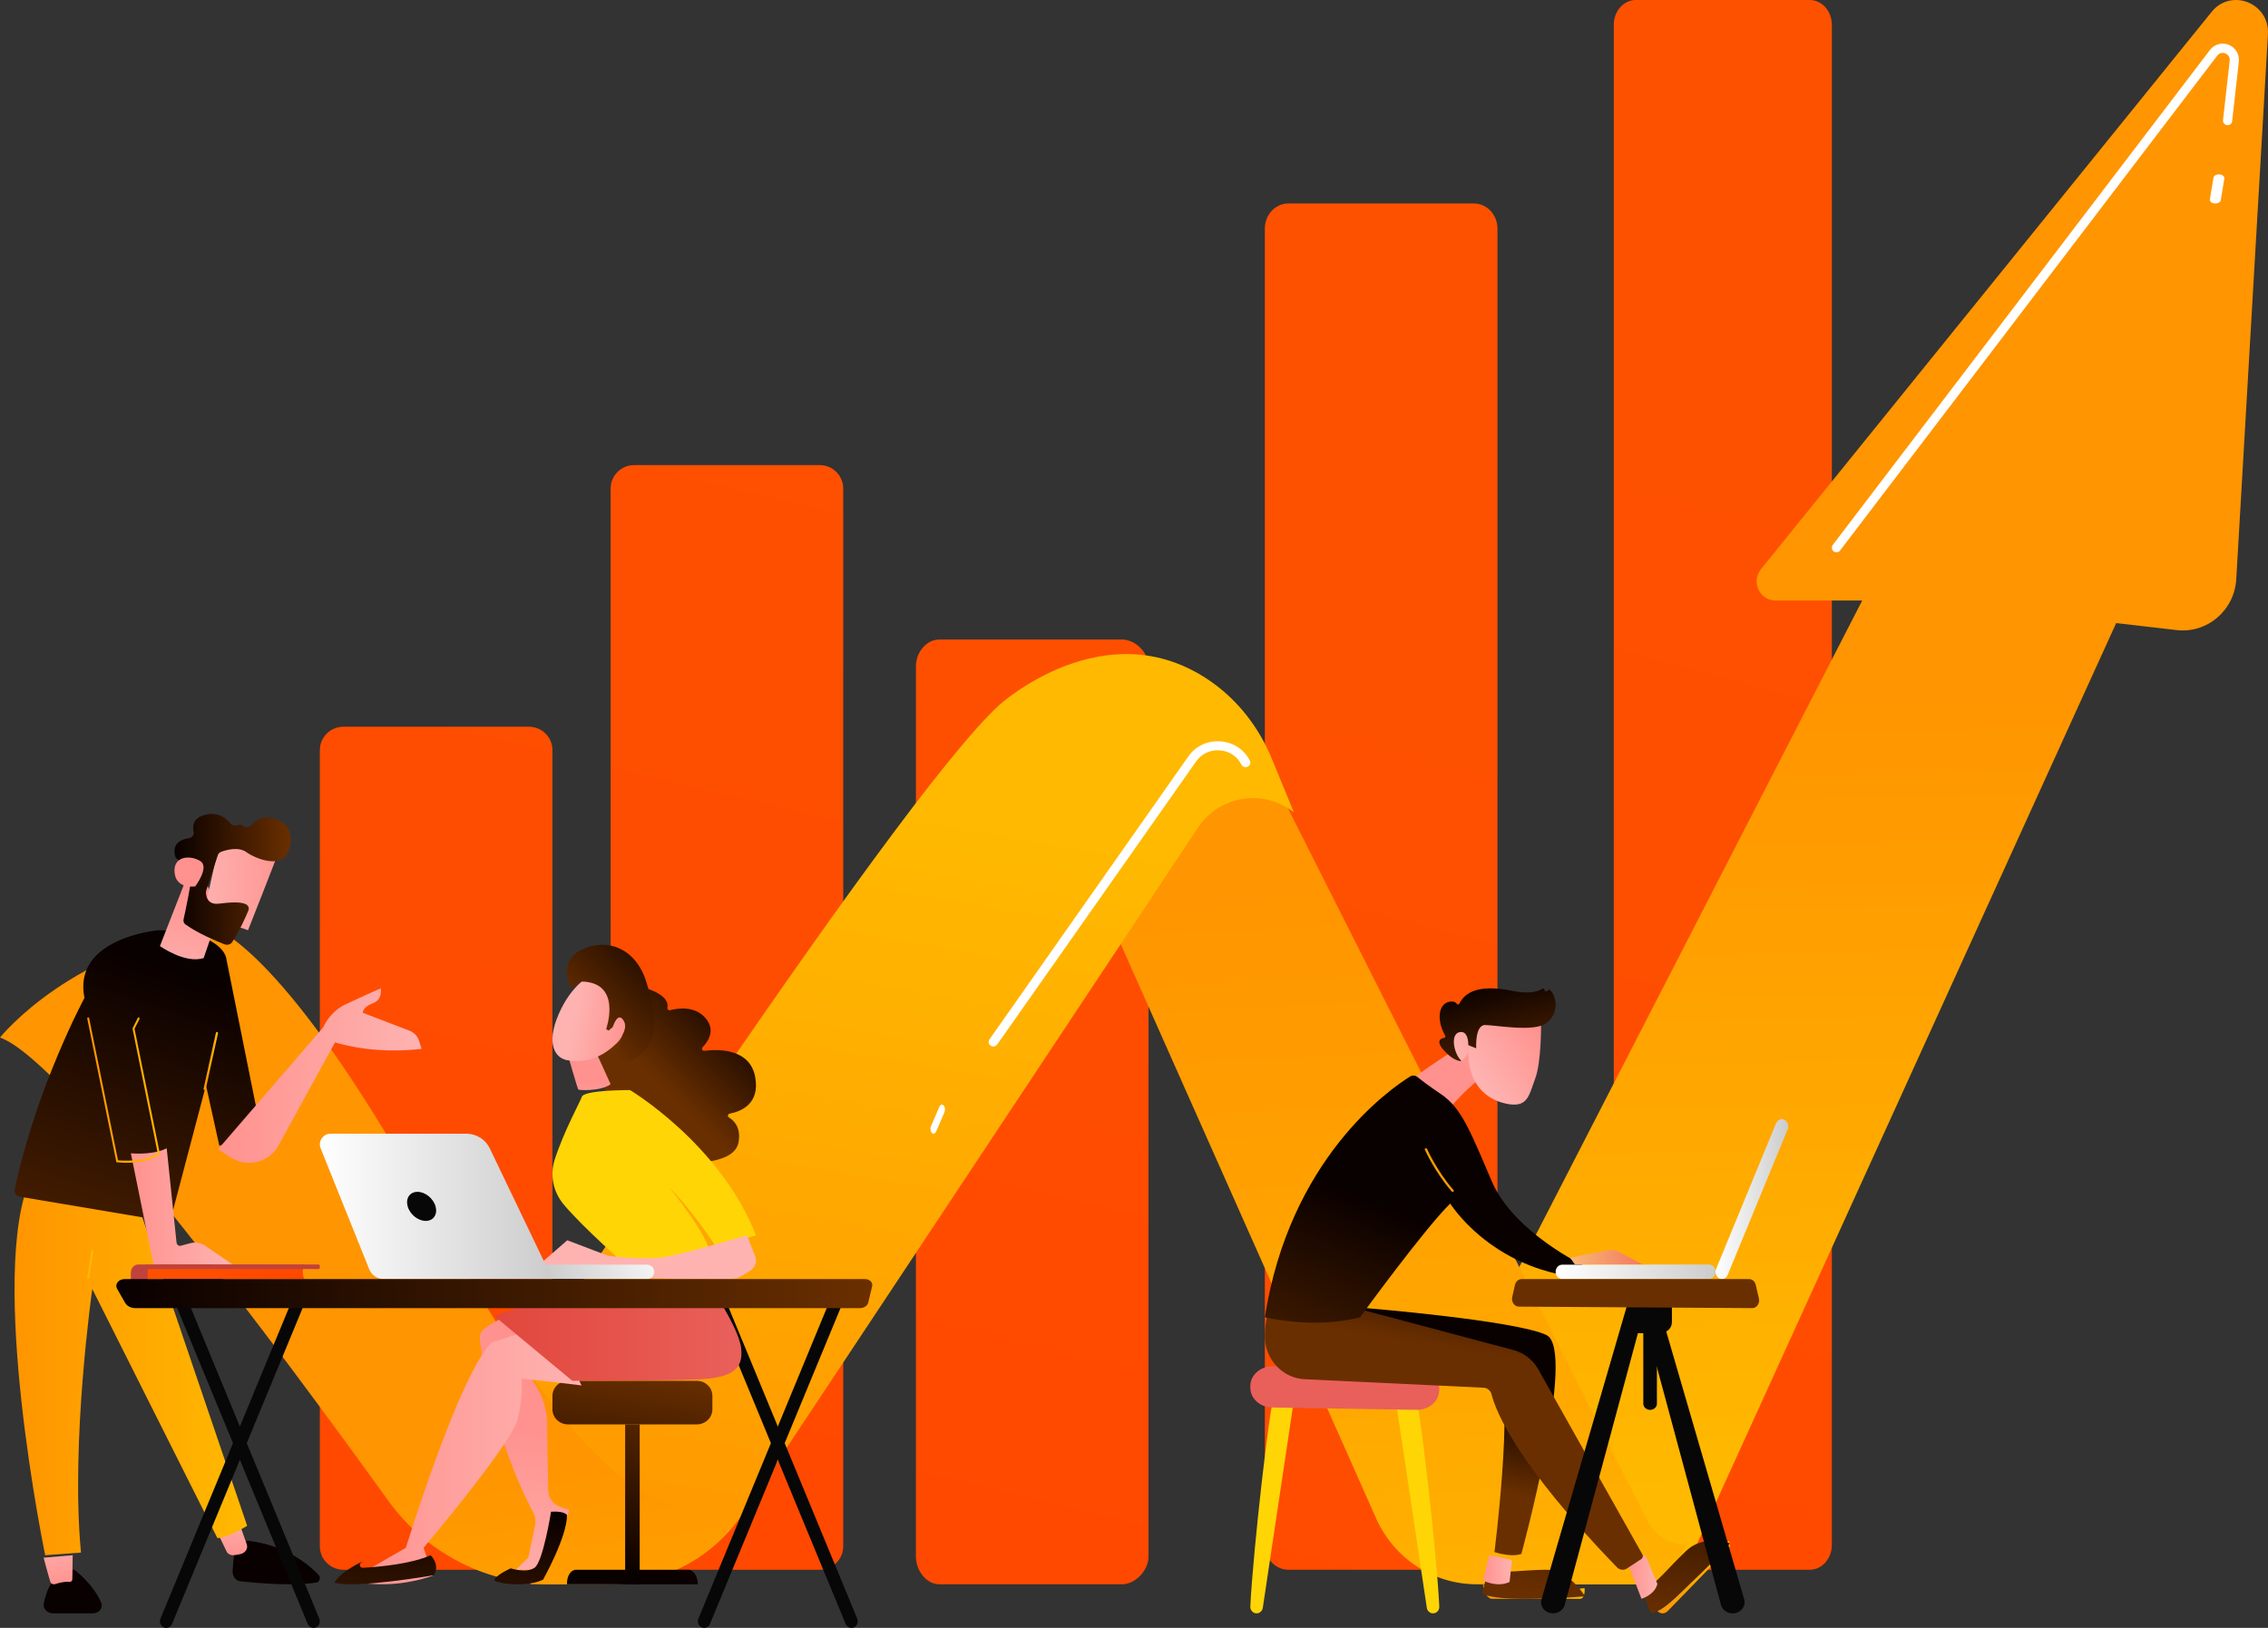 <svg width="156" height="112" viewBox="0 0 156 112" fill="none" xmlns="http://www.w3.org/2000/svg">
<rect x="0" y="0" width="156" height="112" fill="#333333" stroke="none"/>
<path d="M36.384 50H23.616C22.724 50 22 50.722 22 51.613V106.387C22 107.278 22.724 108 23.616 108H36.384C37.276 108 38 107.278 38 106.387V51.613C38 50.722 37.276 50 36.384 50Z" fill="url(#paint0_linear_71_244)"/>
<path d="M77.182 44H64.611C63.729 44 63 44.858 63 45.857V107.08C63 108.079 63.729 109 64.611 109H77.182C78.063 109 79 108.079 79 107.08V45.857C79 44.858 78.062 44 77.182 44Z" fill="url(#paint1_linear_71_244)"/>
<path d="M56.384 32H43.616C42.724 32 42 32.722 42 33.612V106.388C42 107.278 42.724 108 43.616 108H56.384C57.276 108 58 107.278 58 106.388V33.612C58 32.722 57.276 32 56.384 32Z" fill="url(#paint2_linear_71_244)"/>
<path d="M124.485 0H112.515C111.678 0 111 0.765 111 1.71V106.29C111 107.235 111.678 108 112.515 108H124.485C125.322 108 126 107.235 126 106.29V1.71C126 0.765 125.322 0 124.485 0Z" fill="url(#paint3_linear_71_244)"/>
<path d="M101.384 14H88.616C87.724 14 87 14.773 87 15.727V106.273C87 107.227 87.724 108 88.616 108H101.384C102.276 108 103 107.227 103 106.273V15.727C103 14.773 102.276 14 101.384 14Z" fill="url(#paint4_linear_71_244)"/>
<path d="M99 97.866L128.088 41.318H122.128C121.029 41.318 120.425 40.022 121.122 39.16L152.123 0.817C153.467 -0.845 156.121 0.209 155.996 2.355L153.817 39.849C153.692 41.995 151.816 43.595 149.712 43.35L145.557 42.868L116.697 106.292C115.945 107.943 114.316 109 112.525 109H102.522L99.001 97.865L99 97.866Z" fill="url(#paint5_linear_71_244)"/>
<path d="M74 58.017L94.66 104.478C95.884 107.23 98.588 109 101.569 109H112.22C113.633 109 114.935 108.224 115.621 106.973L116 106.282C114.856 106.282 113.808 105.633 113.288 104.601L85.761 50L74.001 58.019L74 58.017Z" fill="url(#paint6_linear_71_244)"/>
<path d="M89 55.896C86.914 54.243 83.866 54.729 82.393 56.95L51.806 103.085C49.356 106.78 45.228 109 40.807 109H36.503L33 98.87C33 98.87 61.435 55.099 68.764 48.478C68.764 48.478 76.063 41.874 83.259 46.867C85.161 48.185 86.604 50.069 87.486 52.213L89 55.896Z" fill="url(#paint7_linear_71_244)"/>
<path d="M0 71.383C0 71.383 5.113 64.993 15.02 64C15.02 64 19.726 65.603 29.101 82.397C38.475 99.192 44.698 106.85 52 102.667L51.395 103.671C49.403 106.978 45.824 109 41.962 109H37.924C33.478 109 29.304 106.863 26.707 103.254C19.411 93.114 4.483 72.958 0.001 71.384L0 71.383Z" fill="url(#paint8_linear_71_244)"/>
<path d="M152.377 14C152.363 14 152.348 14 152.334 13.998C152.127 13.983 151.979 13.855 152.002 13.714L152.249 12.228C152.272 12.087 152.459 11.984 152.666 12.002C152.873 12.018 153.021 12.145 152.998 12.287L152.751 13.772C152.729 13.904 152.566 14 152.378 14H152.377Z" fill="white"/>
<path d="M126.317 38C126.249 38 126.181 37.979 126.124 37.934C125.985 37.826 125.959 37.626 126.066 37.487L152.006 3.44C152.314 3.036 152.836 2.893 153.304 3.084C153.773 3.275 154.05 3.745 153.993 4.251L153.535 8.333C153.516 8.508 153.359 8.634 153.185 8.614C153.011 8.594 152.887 8.436 152.907 8.26L153.364 4.179C153.394 3.909 153.231 3.742 153.067 3.675C152.904 3.608 152.671 3.614 152.507 3.829L126.566 37.876C126.504 37.957 126.41 38 126.316 38H126.317Z" fill="white"/>
<path d="M68.322 72C68.26 72 68.198 71.983 68.142 71.947C67.994 71.851 67.956 71.659 68.055 71.516L81.745 52.032C82.241 51.326 83.064 50.941 83.95 51.007C84.835 51.071 85.59 51.57 85.969 52.34C86.045 52.495 85.977 52.679 85.815 52.752C85.654 52.826 85.462 52.759 85.386 52.604C85.106 52.038 84.551 51.672 83.901 51.625C83.25 51.577 82.645 51.859 82.28 52.378L68.591 71.863C68.528 71.952 68.427 72 68.322 72Z" fill="white"/>
<path d="M64.212 78C64.171 78 64.13 77.982 64.093 77.943C63.996 77.841 63.971 77.635 64.036 77.483L64.612 76.146C64.678 75.994 64.809 75.955 64.907 76.057C65.004 76.159 65.029 76.365 64.964 76.517L64.388 77.854C64.346 77.949 64.28 78 64.212 78Z" fill="white"/>
<path d="M16.159 106.529C16.159 106.529 16.046 107.241 16.001 108.087C15.982 108.447 16.218 108.759 16.536 108.795C17.641 108.916 20.159 109.14 21.766 108.878C21.991 108.841 22.08 108.528 21.914 108.353C21.251 107.655 19.651 106.297 17.017 106L16.16 106.53L16.159 106.529Z" fill="url(#paint9_linear_71_244)"/>
<path d="M15 105.526L15.586 106.745C15.666 106.912 15.866 107.016 16.077 106.998C16.221 106.985 16.39 106.962 16.555 106.919C16.886 106.834 17.072 106.536 16.974 106.256L16.532 105L15 105.527V105.526Z" fill="url(#paint10_linear_71_244)"/>
<path d="M5.115 108.001C5.115 108.001 6.446 108.998 6.964 110.277C7.107 110.629 6.805 111 6.387 111H3.648C3.248 111 2.94 110.677 3.01 110.323C3.184 109.44 3.688 108.004 5.114 108L5.115 108.001Z" fill="url(#paint11_linear_71_244)"/>
<path d="M3 107.171C3 107.171 3.263 108.178 3.466 108.842C3.503 108.963 3.652 109.029 3.788 108.987C4.194 108.862 4.525 108.806 4.765 108.835C4.876 108.848 4.973 108.768 4.975 108.671L5 107L3.001 107.171H3Z" fill="url(#paint12_linear_71_244)"/>
<path d="M9.758 83.657L17 104.975C17 104.975 15.611 105.852 14.949 105.816L6.347 88.684C6.347 88.684 4.842 99.24 5.572 106.819L3.107 107C3.107 107 -0.899 87.634 2.136 81L9.758 83.657Z" fill="url(#paint13_linear_71_244)"/>
<path d="M6.07 87.999C6.07 87.999 6.064 87.999 6.061 87.999C6.023 87.995 5.995 87.966 6.001 87.933L6.284 86.051C6.289 86.019 6.324 85.996 6.363 86C6.401 86.004 6.429 86.034 6.423 86.066L6.14 87.948C6.135 87.978 6.105 88 6.07 88V87.999Z" fill="url(#paint14_linear_71_244)"/>
<path d="M10.89 64C10.89 64 4.972 64.516 5.809 68.66C5.809 68.66 2.538 74.71 1.009 81.836C0.959 82.068 1.118 82.295 1.355 82.334L11.21 83.992C11.482 84.038 11.744 83.872 11.813 83.609L14.168 74.666L15.085 78.824L18 78.077L15.546 65.86C15.546 65.86 15.204 64.077 10.89 64Z" fill="url(#paint15_linear_71_244)"/>
<path d="M14.076 75C14.07 75 14.066 75 14.06 74.998C14.019 74.99 13.993 74.949 14.002 74.909L14.85 71.059C14.859 71.019 14.899 70.993 14.94 71.002C14.981 71.01 15.007 71.05 14.998 71.091L14.15 74.941C14.142 74.976 14.111 75 14.075 75H14.076Z" fill="url(#paint16_linear_71_244)"/>
<path d="M14.058 85.669C13.762 85.494 13.416 85.445 13.089 85.533L12.435 85.708C12.296 85.746 12.159 85.643 12.143 85.489L11.467 79C10.622 79.433 9.403 79.381 9 79.349L10.556 87H16L14.058 85.67V85.669Z" fill="url(#paint17_linear_71_244)"/>
<path d="M29 72.165L28.824 71.608C28.723 71.287 28.473 71.028 28.147 70.904L24.96 69.685C24.96 69.685 24.912 69.296 25.634 69.032C26.355 68.768 26.186 68 26.186 68C26.186 68 25.201 68.427 23.757 69.106C22.931 69.494 22.469 70.179 22.223 70.694L15 79.067L15.848 79.621C16.963 80.35 18.496 79.992 19.13 78.855L23.043 71.72C25.008 72.281 26.996 72.388 29 72.166V72.165Z" fill="url(#paint18_linear_71_244)"/>
<path d="M12.965 60.059L11 65.09C11 65.09 12.74 66.334 14.01 65.913L15 63.03C15 63.03 14.243 59.505 12.965 60.059Z" fill="url(#paint19_linear_71_244)"/>
<path d="M19 59.018C19 59.097 17.061 64 17.061 64L14 62.935L15.077 58.04C15.077 58.04 18.999 57.698 18.999 59.017L19 59.018Z" fill="url(#paint20_linear_71_244)"/>
<path d="M14.985 58.831L14.182 61.284C14.171 61.315 14.166 61.346 14.166 61.379C14.166 61.579 14.223 62.268 15.035 62.174C15.773 62.089 16.447 62.021 16.876 62.195C17.069 62.273 17.161 62.464 17.089 62.637C16.91 63.068 16.485 64.032 15.968 64.821C15.862 64.981 15.633 65.044 15.439 64.968C14.854 64.738 13.637 64.224 12.77 63.613C12.652 63.53 12.596 63.4 12.623 63.271C12.759 62.643 13.166 60.734 13.184 60.188C13.201 59.674 12.533 59.283 12.24 59.136C12.144 59.087 12.075 59.007 12.049 58.914C11.956 58.584 11.878 57.836 12.984 57.671C13.215 57.637 13.366 57.446 13.319 57.248C13.225 56.852 13.255 56.271 14.125 56.056C15.009 55.839 15.565 56.297 15.848 56.65C15.963 56.793 16.176 56.838 16.36 56.768C16.464 56.728 16.591 56.727 16.725 56.825C16.908 56.958 17.186 56.917 17.32 56.746C17.578 56.419 18.046 56.093 18.838 56.314C20.245 56.706 20.178 58.106 19.662 58.867C19.147 59.628 17.65 59.127 16.942 58.623C16.403 58.24 15.582 58.47 15.22 58.602C15.105 58.644 15.019 58.728 14.986 58.832L14.985 58.831Z" fill="url(#paint21_linear_71_244)"/>
<path d="M13.429 60.983C13.429 60.983 14.44 59.656 13.772 59.239C13.104 58.822 11.971 58.89 12.001 59.928C12.039 61.219 13.429 60.983 13.429 60.983Z" fill="url(#paint22_linear_71_244)"/>
<path d="M8.726 80C8.351 80 8.083 79.97 8.054 79.967L8.005 79.961L6.002 70.087C5.994 70.049 6.017 70.01 6.054 70.002C6.091 69.993 6.127 70.018 6.135 70.057L8.117 79.829C8.415 79.856 10.008 79.968 10.848 79.339L9.112 70.76L9.475 70.039C9.492 70.004 9.534 69.99 9.567 70.008C9.6 70.027 9.613 70.071 9.595 70.106L9.256 70.781L11 79.399L10.965 79.426C10.358 79.909 9.38 80 8.726 80H8.726Z" fill="url(#paint23_linear_71_244)"/>
<path d="M11.435 112C11.378 112 11.32 111.988 11.263 111.963C11.042 111.864 10.941 111.598 11.036 111.368L20.165 89.274C20.26 89.044 20.516 88.938 20.737 89.037C20.958 89.136 21.059 89.403 20.964 89.633L11.835 111.726C11.764 111.897 11.604 112 11.435 112Z" fill="#070707"/>
<path d="M21.565 112C21.395 112 21.235 111.897 21.165 111.726L12.036 89.633C11.941 89.403 12.042 89.136 12.263 89.037C12.484 88.938 12.74 89.044 12.835 89.274L21.964 111.368C22.059 111.598 21.958 111.864 21.737 111.963C21.681 111.988 21.622 112 21.565 112Z" fill="#070707"/>
<path d="M48.435 112C48.378 112 48.32 111.988 48.263 111.963C48.042 111.864 47.941 111.598 48.036 111.368L57.165 89.274C57.26 89.044 57.516 88.938 57.737 89.037C57.958 89.136 58.059 89.403 57.964 89.633L48.835 111.726C48.764 111.897 48.604 112 48.435 112Z" fill="#070707"/>
<path d="M58.565 112C58.395 112 58.235 111.897 58.165 111.726L49.036 89.633C48.941 89.403 49.042 89.136 49.263 89.037C49.484 88.938 49.74 89.044 49.835 89.274L58.964 111.368C59.059 111.598 58.958 111.864 58.737 111.963C58.681 111.988 58.622 112 58.565 112Z" fill="#070707"/>
<path d="M44 98H43V109H44V98Z" fill="url(#paint24_linear_71_244)"/>
<path d="M48 109H39V108.927C39 108.414 39.278 108 39.62 108H47.33C47.7 108 47.999 108.447 47.999 109H48Z" fill="url(#paint25_linear_71_244)"/>
<path d="M47.926 95H39.074C38.481 95 38 95.463 38 96.033V96.967C38 97.537 38.481 98 39.074 98H47.926C48.519 98 49 97.537 49 96.967V96.033C49 95.463 48.519 95 47.926 95Z" fill="url(#paint26_linear_71_244)"/>
<path d="M36.476 90.001C36.476 90.001 35.014 90.235 33.368 91.367C33.11 91.545 32.968 91.857 33.006 92.175C33.203 93.782 34.013 98.985 36.683 104.067C36.824 104.335 36.865 104.647 36.803 104.945L36.339 107.169L35.478 108H37.694L39.169 103.885L38.538 103.679C38.049 103.521 37.713 103.056 37.704 102.528L37.631 98.115C37.694 96.148 36.461 94.792 36.461 94.792L40 94.615L36.475 90L36.476 90.001Z" fill="url(#paint27_linear_71_244)"/>
<path d="M34.012 108.648C33.812 108.915 36.164 109.268 37.353 108.683C37.353 108.683 39 105.755 39 104.248C39 104.248 38.869 103.941 37.902 104.01C37.902 104.01 37.349 107.477 36.766 107.865C36.181 108.254 35.131 107.904 35.131 107.904C35.131 107.904 34.308 108.253 34.013 108.648H34.012Z" fill="url(#paint28_linear_71_244)"/>
<path d="M40 95.325C39.98 95.292 35.873 94.852 35.873 94.852C35.873 94.852 36.008 96.049 35.587 97.698C35.168 99.348 29.137 106.49 29.137 106.49L29.769 108.413C27.815 109.066 25.892 109.17 24 108.746L27.918 106.49C27.918 106.49 31.585 94.504 33.831 92.366L37.947 91L40 95.325Z" fill="url(#paint29_linear_71_244)"/>
<path d="M48.546 88.001C48.546 88.001 50.79 91.244 50.974 92.724C51.159 94.203 50.359 94.804 48.005 94.903C45.65 95.002 39.365 95 39.365 95L34 90.545C34 90.545 37.91 89.19 38.926 88.806C39.943 88.423 48.546 88 48.546 88V88.001Z" fill="url(#paint30_linear_71_244)"/>
<path d="M29.62 107.001C29.62 107.001 30.299 107.65 29.841 108.374C29.841 108.374 24.461 109.316 23 108.889C23 108.889 23.303 108.205 24.948 107.426L24.827 107.518C24.674 107.634 24.764 107.877 24.957 107.866C26.041 107.805 28.284 107.608 29.62 107V107.001Z" fill="url(#paint31_linear_71_244)"/>
<path d="M44.469 68.006C44.816 68.111 46.067 68.551 45.906 69.337C45.885 69.442 45.985 69.53 46.09 69.502C46.63 69.361 47.821 69.182 48.559 70.086C49.211 70.884 48.724 71.637 48.327 72.051C48.231 72.151 48.311 72.313 48.45 72.296C49.441 72.173 51.596 72.144 51.948 74.116C52.276 75.955 50.967 76.474 50.19 76.619C50.058 76.644 50.028 76.813 50.141 76.883C50.529 77.124 50.977 77.62 50.797 78.599C50.513 80.135 47.432 80.009 47.071 79.989C47.048 79.988 47.027 79.981 47.007 79.97L42.072 77.22C42.033 77.199 42.006 77.162 41.999 77.119L41.002 71.498C40.994 71.453 41.009 71.406 41.042 71.372L44.318 68.045C44.357 68.005 44.415 67.99 44.469 68.007V68.006Z" fill="url(#paint32_linear_71_244)"/>
<path d="M43.002 86.999C43.002 86.999 40.184 84.531 38.796 82.897C38.046 82.014 37.81 80.85 38.157 79.776C38.79 77.814 39.916 75.781 40.019 75.465C40.176 74.98 43.336 75 43.336 75C43.336 75 49.556 78.711 52 84.998L49.255 85.784C49.255 85.784 47.631 83.279 46.027 81.687C46.027 81.687 48.804 85.059 48.901 86.439L43.001 87L43.002 86.999Z" fill="#FFD506"/>
<path d="M39 72.379C39.028 72.477 39.724 74.911 39.779 74.961C39.833 75.012 41.307 75.095 42 74.596L40.824 72L39 72.379V72.379Z" fill="url(#paint33_linear_71_244)"/>
<path d="M40.647 67.086C40.647 67.086 39.326 67.694 38.427 69.775C37.529 71.856 38.2 72.816 39.042 72.948C39.885 73.079 41.146 73.059 42.479 71.716C43.812 70.372 42.365 66.365 40.647 67.086Z" fill="url(#paint34_linear_71_244)"/>
<path d="M41.691 70.811C41.691 70.811 42.84 67.57 39.987 67.532L39.316 68.005C39.316 68.005 38.269 66.209 39.987 65.351C41.705 64.493 43.717 65.202 44.447 67.534C45.179 69.865 45.303 71.425 44.087 72.54C42.871 73.656 42.37 72.391 42.37 72.391C42.37 72.391 43.032 71.348 42.763 70.79C42.493 70.231 41.871 70.904 41.871 70.904L41.693 70.811H41.691Z" fill="url(#paint35_linear_71_244)"/>
<path d="M42 71.171C42 71.171 42.367 69.487 42.856 70.158C43.345 70.828 42.459 71.714 42.111 72L42 71.171Z" fill="url(#paint36_linear_71_244)"/>
<path d="M37 87.086L39.02 85.333L41.815 86.396C41.815 86.396 44.597 86.784 46.189 86.396L47.782 86.008L51.38 85L51.945 86.438C52.088 86.803 51.945 87.208 51.594 87.432C51.282 87.63 50.917 87.85 50.685 87.941C50.211 88.128 39.005 87.812 39.005 87.812L37.001 87.087L37 87.086Z" fill="url(#paint37_linear_71_244)"/>
<path d="M44.532 88C44.524 88 44.515 88 44.507 88L33.492 87.987C33.22 87.987 33 87.766 33 87.493C33 87.22 33.222 86.995 33.493 87L44.508 87.012C44.78 87.012 45 87.233 45 87.506C45 87.77 44.792 87.986 44.532 87.998V88Z" fill="url(#paint38_linear_71_244)"/>
<path d="M22.747 78H32.078C32.766 78 33.393 78.391 33.686 79.003L38 88H26.404C25.96 88 25.561 87.734 25.398 87.327L22.053 79.002C21.86 78.521 22.22 78 22.746 78H22.747Z" fill="url(#paint39_linear_71_244)"/>
<path d="M29.886 82.806C30.142 83.348 29.953 83.874 29.464 83.981C28.974 84.088 28.37 83.736 28.114 83.194C27.858 82.652 28.047 82.126 28.536 82.019C29.026 81.912 29.629 82.264 29.886 82.806Z" fill="#070707"/>
<path d="M21 88H10V87H21C20.764 87 20.764 88 21 88Z" fill="url(#paint40_linear_71_244)"/>
<path d="M10.249 88.688C10.197 88.688 10.155 88.638 10.155 88.578V87.421C10.155 87.361 10.197 87.311 10.249 87.311H21.906C21.957 87.311 22 87.262 22 87.202V87.11C22 87.049 21.957 87 21.906 87H9.497C9.223 87 9 87.257 9 87.576V88.456C9 88.757 9.21 89 9.468 89H21.906C21.957 89 22 88.951 22 88.89V88.798C22 88.738 21.957 88.689 21.906 88.689H10.249V88.688Z" fill="url(#paint41_linear_71_244)"/>
<path d="M59.991 88.486C60.019 88.366 59.981 88.242 59.885 88.148C59.789 88.055 59.646 88 59.496 88H8.579C8.382 88 8.197 88.082 8.091 88.217C7.984 88.352 7.971 88.522 8.054 88.668L8.606 89.636C8.732 89.858 9.006 90 9.307 90H59.148C59.429 90 59.669 89.839 59.722 89.616L59.992 88.487L59.991 88.486Z" fill="url(#paint42_linear_71_244)"/>
<path d="M87.649 96C87.355 96.454 86.184 106.733 86.001 110.529C85.988 110.786 86.186 111 86.432 111C86.645 111 86.826 110.838 86.859 110.619L89 96.327L87.648 96H87.649Z" fill="#FFD506"/>
<path d="M97.351 96C97.645 96.454 98.816 106.733 98.999 110.529C99.012 110.786 98.814 111 98.568 111C98.355 111 98.174 110.838 98.141 110.619L96 96.327L97.352 96H97.351Z" fill="#FFD506"/>
<path d="M86.001 95.356V95.46C85.993 96.21 86.662 96.824 87.501 96.837L97.438 97C98.264 97.014 98.953 96.437 98.993 95.7L98.998 95.604C99.04 94.835 98.362 94.187 97.5 94.172L87.559 94C86.708 93.986 86.007 94.594 86 95.355L86.001 95.356Z" fill="url(#paint43_linear_71_244)"/>
<path d="M104.814 109.557C103.099 109.557 102.339 109.266 102 109C102.066 109.559 102.317 110 102.634 110H108.705C108.909 110 109.039 109.613 108.99 109.26C108.297 109.372 106.828 109.557 104.815 109.557H104.814Z" fill="url(#paint44_linear_71_244)"/>
<path d="M109 109.829C108.99 109.788 108.975 109.748 108.95 109.711C108.488 109.038 107.56 107.98 106.298 108C104.448 108.03 103.804 108.259 102.366 108.013L102.027 109.296C101.993 109.427 101.992 109.558 102.017 109.679C102.356 109.832 103.115 110 104.829 110C106.84 110 108.308 109.892 108.999 109.829H109Z" fill="url(#paint45_linear_71_244)"/>
<path d="M102.439 107L102 108.738C102 108.738 102.974 109.252 103.832 108.84L104 107.334L102.44 107H102.439Z" fill="url(#paint46_linear_71_244)"/>
<path d="M116.096 109.094C114.912 110.312 114.308 110.721 114 110.844C114.201 111.044 114.497 111.062 114.716 110.837L118.902 106.53C119.043 106.385 119.024 106.121 118.893 106C118.447 106.54 117.485 107.665 116.097 109.093L116.096 109.094Z" fill="url(#paint47_linear_71_244)"/>
<path d="M119 106.2C118.971 106.175 118.939 106.155 118.899 106.145C118.191 105.956 116.924 105.801 115.977 106.705C114.589 108.029 114.221 108.659 113 109.482L113.424 110.701C113.468 110.825 113.537 110.925 113.62 111C113.96 110.878 114.624 110.473 115.925 109.266C117.451 107.85 118.508 106.735 118.999 106.2H119Z" fill="url(#paint48_linear_71_244)"/>
<path d="M93.98 90C93.98 90 104.258 90.847 106.366 91.851C108.475 92.853 104.646 106.906 104.646 106.906C104.646 106.906 104.071 107.185 102.794 106.783C102.794 106.783 104.104 96.413 103.129 94.164L92 92.326L93.979 90H93.98Z" fill="url(#paint49_linear_71_244)"/>
<path d="M112 107.71C112.084 107.812 112.903 110 112.903 110C112.903 110 113.814 109.739 114 108.975L113.18 107L112 107.711V107.71Z" fill="url(#paint50_linear_71_244)"/>
<path d="M87.327 90C87.327 90 86.987 90.851 87 91.982C87.02 93.546 88.227 94.815 89.728 94.892L102.05 95.477C102.311 95.489 102.53 95.677 102.596 95.94C102.886 97.106 104.301 100.687 111.22 107.832C111.404 108.022 111.691 108.054 111.909 107.911L112.894 107.263C112.998 107.195 113.031 107.054 112.969 106.944L105.794 94.188C105.417 93.54 104.812 93.073 104.107 92.886L93.604 90.091L87.326 90H87.327Z" fill="url(#paint51_linear_71_244)"/>
<path d="M102.056 71C102.056 71 98.412 73.171 97 74.363L99.919 76C99.919 76 101.497 74.169 103 73.406L102.056 71Z" fill="url(#paint52_linear_71_244)"/>
<path d="M87.001 90.629C87.001 90.629 90.35 91.464 93.548 90.629C93.548 90.629 98.022 84.48 99.752 82.806C99.752 82.806 102.512 87.261 108.657 87.892L109 87.108C109 87.108 104.108 84.803 102.602 81.26C101.095 77.717 100.491 76.206 99.121 75.281C98.268 74.706 97.757 74.312 97.493 74.098C97.347 73.981 97.149 73.967 96.99 74.065C95.537 74.971 88.694 79.763 87 90.628L87.001 90.629Z" fill="url(#paint53_linear_71_244)"/>
<path d="M99.92 82C99.937 82 99.954 81.996 99.968 81.985C100.004 81.962 100.01 81.917 99.983 81.886C98.827 80.563 98.163 79.061 98.156 79.046C98.141 79.009 98.094 78.991 98.052 79.005C98.01 79.019 97.989 79.06 98.005 79.096C98.012 79.111 98.684 80.633 99.855 81.972C99.871 81.99 99.895 82 99.92 82Z" fill="url(#paint54_linear_71_244)"/>
<path d="M108 86.541L108.648 86.397L110.616 86.019C110.853 85.974 111.102 86.009 111.308 86.116L113 87L108.327 86.994L108 86.541Z" fill="url(#paint55_linear_71_244)"/>
<path d="M107.429 88C107.437 88 107.445 88 107.452 88L117.549 87.989C117.798 87.989 118 87.766 118 87.494C118 87.221 117.796 86.995 117.548 87L107.451 87.011C107.202 87.011 107 87.234 107 87.506C107 87.771 107.191 87.987 107.429 88Z" fill="url(#paint56_linear_71_244)"/>
<path d="M122.174 77.264C122.171 77.271 122.168 77.279 122.164 77.287L118.041 87.298C117.939 87.546 118.034 87.839 118.253 87.954C118.473 88.069 118.738 87.962 118.836 87.713L122.959 77.701C123.061 77.454 122.966 77.161 122.747 77.046C122.534 76.935 122.283 77.033 122.175 77.264H122.174Z" fill="url(#paint57_linear_71_244)"/>
<path d="M112.149 89C112.098 89.192 107.256 105.821 106.029 110.037C105.888 110.523 106.282 111 106.825 111C107.204 111 107.534 110.761 107.626 110.421L113 90.465L112.149 89Z" fill="#070707"/>
<path d="M113.851 89C113.902 89.192 118.744 105.821 119.971 110.037C120.112 110.523 119.718 111 119.175 111C118.796 111 118.466 110.761 118.374 110.421L113 90.465L113.851 89Z" fill="#070707"/>
<path d="M115 89H112V91.16C112 91.471 112.277 91.722 112.62 91.722H113.031V96.575C113.031 96.809 113.241 97 113.5 97C113.758 97 113.968 96.809 113.968 96.575V91.722H114.177C114.63 91.722 114.999 91.388 114.999 90.976V89H115Z" fill="#070707"/>
<path d="M104.668 88H120.303C120.521 88 120.712 88.164 120.766 88.399L120.984 89.336C121.063 89.674 120.832 90.003 120.518 90L104.476 89.898C104.166 89.896 103.939 89.571 104.015 89.237L104.205 88.402C104.258 88.166 104.45 88 104.669 88H104.668Z" fill="url(#paint58_linear_71_244)"/>
<path d="M105.999 70.43C105.999 70.43 106.035 73.036 105.592 74.219C105.15 75.403 105.081 76.257 103.574 75.929C102.067 75.601 101.178 74.462 101.044 73.053C101.044 73.053 100.823 70.877 101.368 70.241C101.914 69.604 105.998 70.431 105.998 70.431L105.999 70.43Z" fill="url(#paint59_linear_71_244)"/>
<path d="M101.37 72.057L101.537 72.123C101.537 72.123 101.441 70.516 102.149 70.522C102.857 70.528 105.452 71.016 106.325 70.419C107.166 69.842 107.166 68.666 106.627 68.123C106.592 68.088 106.535 68.088 106.496 68.117L106.398 68.194C106.33 68.246 106.23 68.194 106.239 68.112C106.248 68.034 106.156 67.98 106.089 68.025C105.824 68.203 105.223 68.423 103.987 68.167C102.233 67.805 100.881 68.001 100.382 69.055C100.351 69.121 100.258 69.129 100.212 69.069C100.123 68.952 99.945 68.843 99.597 68.945C98.993 69.123 98.766 70.118 99.409 71.266C99.44 71.321 99.409 71.389 99.344 71.401C99.118 71.439 98.738 71.595 99.27 72.214C99.815 72.848 100.247 72.975 100.42 72.999C100.467 73.005 100.511 72.981 100.527 72.939L100.884 71.97C100.902 71.92 100.962 71.896 101.013 71.916L101.368 72.057H101.37Z" fill="url(#paint60_linear_71_244)"/>
<path d="M100.972 72.448C100.972 72.448 101.189 70.877 100.418 71.008C99.646 71.138 100.093 72.733 100.563 73L100.972 72.448Z" fill="url(#paint61_linear_71_244)"/>
<defs>
<linearGradient id="paint0_linear_71_244" x1="45.017" y1="16.314" x2="21.065" y2="116.657" gradientUnits="userSpaceOnUse">
<stop stop-color="#FE5100"/>
<stop offset="1" stop-color="#FF4700"/>
</linearGradient>
<linearGradient id="paint1_linear_71_244" x1="82.828" y1="26.377" x2="58.572" y2="126.572" gradientUnits="userSpaceOnUse">
<stop stop-color="#FE5100"/>
<stop offset="1" stop-color="#FF4700"/>
</linearGradient>
<linearGradient id="paint2_linear_71_244" x1="61.886" y1="20.431" x2="37.987" y2="120.651" gradientUnits="userSpaceOnUse">
<stop stop-color="#FE5100"/>
<stop offset="1" stop-color="#FF4700"/>
</linearGradient>
<linearGradient id="paint3_linear_71_244" x1="123.362" y1="31.064" x2="95.134" y2="135.69" gradientUnits="userSpaceOnUse">
<stop stop-color="#FE5100"/>
<stop offset="1" stop-color="#FF4700"/>
</linearGradient>
<linearGradient id="paint4_linear_71_244" x1="98.2" y1="46.706" x2="70.996" y2="153.207" gradientUnits="userSpaceOnUse">
<stop stop-color="#FE5100"/>
<stop offset="1" stop-color="#FF4700"/>
</linearGradient>
<linearGradient id="paint5_linear_71_244" x1="127.463" y1="48.104" x2="128.551" y2="102.405" gradientUnits="userSpaceOnUse">
<stop stop-color="#FF9500"/>
<stop offset="1" stop-color="#FFB900"/>
</linearGradient>
<linearGradient id="paint6_linear_71_244" x1="93.945" y1="60.901" x2="97.211" y2="125.081" gradientUnits="userSpaceOnUse">
<stop stop-color="#FF9500"/>
<stop offset="1" stop-color="#FFB900"/>
</linearGradient>
<linearGradient id="paint7_linear_71_244" x1="54.673" y1="114.356" x2="64.736" y2="56.008" gradientUnits="userSpaceOnUse">
<stop stop-color="#FF9500"/>
<stop offset="1" stop-color="#FFB900"/>
</linearGradient>
<linearGradient id="paint8_linear_71_244" x1="28.106" y1="102.188" x2="32.555" y2="134.229" gradientUnits="userSpaceOnUse">
<stop stop-color="#FF9500"/>
<stop offset="1" stop-color="#FFB900"/>
</linearGradient>
<linearGradient id="paint9_linear_71_244" x1="19.092" y1="119.42" x2="19.209" y2="130.35" gradientUnits="userSpaceOnUse">
<stop stop-color="#090000"/>
<stop offset="1" stop-color="#6A2F00"/>
</linearGradient>
<linearGradient id="paint10_linear_71_244" x1="16.207" y1="107.327" x2="15.826" y2="103.823" gradientUnits="userSpaceOnUse">
<stop stop-color="#FF928E"/>
<stop offset="1" stop-color="#FEB3B1"/>
</linearGradient>
<linearGradient id="paint11_linear_71_244" x1="5.091" y1="119.109" x2="5.179" y2="129.402" gradientUnits="userSpaceOnUse">
<stop stop-color="#090000"/>
<stop offset="1" stop-color="#6A2F00"/>
</linearGradient>
<linearGradient id="paint12_linear_71_244" x1="4.321" y1="109.26" x2="3.895" y2="105.402" gradientUnits="userSpaceOnUse">
<stop stop-color="#FF928E"/>
<stop offset="1" stop-color="#FEB3B1"/>
</linearGradient>
<linearGradient id="paint13_linear_71_244" x1="1" y1="94" x2="17" y2="94" gradientUnits="userSpaceOnUse">
<stop stop-color="#FF9500"/>
<stop offset="1" stop-color="#FFB900"/>
</linearGradient>
<linearGradient id="paint14_linear_71_244" x1="3.981" y1="90.737" x2="4.419" y2="89.693" gradientUnits="userSpaceOnUse">
<stop stop-color="#FF9500"/>
<stop offset="1" stop-color="#FFB900"/>
</linearGradient>
<linearGradient id="paint15_linear_71_244" x1="13.693" y1="67.23" x2="3.928" y2="96.747" gradientUnits="userSpaceOnUse">
<stop stop-color="#090000"/>
<stop offset="1" stop-color="#6A2F00"/>
</linearGradient>
<linearGradient id="paint16_linear_71_244" x1="14.001" y1="72.999" x2="15" y2="72.999" gradientUnits="userSpaceOnUse">
<stop stop-color="#FF9500"/>
<stop offset="1" stop-color="#FFB900"/>
</linearGradient>
<linearGradient id="paint17_linear_71_244" x1="9" y1="82.999" x2="16" y2="82.999" gradientUnits="userSpaceOnUse">
<stop stop-color="#FF928E"/>
<stop offset="1" stop-color="#FEB3B1"/>
</linearGradient>
<linearGradient id="paint18_linear_71_244" x1="15" y1="73.999" x2="29" y2="73.999" gradientUnits="userSpaceOnUse">
<stop stop-color="#FF928E"/>
<stop offset="1" stop-color="#FEB3B1"/>
</linearGradient>
<linearGradient id="paint19_linear_71_244" x1="13.671" y1="61.572" x2="12.271" y2="67.774" gradientUnits="userSpaceOnUse">
<stop stop-color="#FF928E"/>
<stop offset="1" stop-color="#FEB3B1"/>
</linearGradient>
<linearGradient id="paint20_linear_71_244" x1="20.082" y1="60.956" x2="13.738" y2="61.054" gradientUnits="userSpaceOnUse">
<stop stop-color="#FF928E"/>
<stop offset="1" stop-color="#FEB3B1"/>
</linearGradient>
<linearGradient id="paint21_linear_71_244" x1="12" y1="60.501" x2="20" y2="60.501" gradientUnits="userSpaceOnUse">
<stop stop-color="#090000"/>
<stop offset="1" stop-color="#6A2F00"/>
</linearGradient>
<linearGradient id="paint22_linear_71_244" x1="12.37" y1="61.552" x2="11.329" y2="67.632" gradientUnits="userSpaceOnUse">
<stop stop-color="#FF928E"/>
<stop offset="1" stop-color="#FEB3B1"/>
</linearGradient>
<linearGradient id="paint23_linear_71_244" x1="6" y1="74.999" x2="11" y2="74.999" gradientUnits="userSpaceOnUse">
<stop stop-color="#FF9500"/>
<stop offset="1" stop-color="#FFB900"/>
</linearGradient>
<linearGradient id="paint24_linear_71_244" x1="42.719" y1="108.495" x2="44.954" y2="94.677" gradientUnits="userSpaceOnUse">
<stop stop-color="#090000"/>
<stop offset="1" stop-color="#6A2F00"/>
</linearGradient>
<linearGradient id="paint25_linear_71_244" x1="43.585" y1="108.127" x2="48.405" y2="87.855" gradientUnits="userSpaceOnUse">
<stop stop-color="#090000"/>
<stop offset="1" stop-color="#6A2F00"/>
</linearGradient>
<linearGradient id="paint26_linear_71_244" x1="41.745" y1="107.115" x2="43.745" y2="94.032" gradientUnits="userSpaceOnUse">
<stop stop-color="#090000"/>
<stop offset="1" stop-color="#6A2F00"/>
</linearGradient>
<linearGradient id="paint27_linear_71_244" x1="36.04" y1="98.434" x2="34.756" y2="111.048" gradientUnits="userSpaceOnUse">
<stop stop-color="#FF928E"/>
<stop offset="0.48" stop-color="#FFA29F"/>
<stop offset="1" stop-color="#FEB3B1"/>
</linearGradient>
<linearGradient id="paint28_linear_71_244" x1="36.658" y1="104.029" x2="35.593" y2="120.006" gradientUnits="userSpaceOnUse">
<stop stop-color="#090000"/>
<stop offset="1" stop-color="#6A2F00"/>
</linearGradient>
<linearGradient id="paint29_linear_71_244" x1="23.999" y1="100" x2="40" y2="100" gradientUnits="userSpaceOnUse">
<stop stop-color="#FF928E"/>
<stop offset="1" stop-color="#FEB3B1"/>
</linearGradient>
<linearGradient id="paint30_linear_71_244" x1="33.999" y1="91.5" x2="51" y2="91.5" gradientUnits="userSpaceOnUse">
<stop stop-color="#E1473D"/>
<stop offset="1" stop-color="#E9605A"/>
</linearGradient>
<linearGradient id="paint31_linear_71_244" x1="26.876" y1="102.688" x2="25.79" y2="119.548" gradientUnits="userSpaceOnUse">
<stop stop-color="#090000"/>
<stop offset="1" stop-color="#6A2F00"/>
</linearGradient>
<linearGradient id="paint32_linear_71_244" x1="51.824" y1="69.395" x2="46.009" y2="75.218" gradientUnits="userSpaceOnUse">
<stop stop-color="#090000"/>
<stop offset="1" stop-color="#6A2F00"/>
</linearGradient>
<linearGradient id="paint33_linear_71_244" x1="40.5" y1="74.439" x2="40.5" y2="77.571" gradientUnits="userSpaceOnUse">
<stop stop-color="#FF928E"/>
<stop offset="1" stop-color="#FEB3B1"/>
</linearGradient>
<linearGradient id="paint34_linear_71_244" x1="43.379" y1="70.73" x2="39.487" y2="69.974" gradientUnits="userSpaceOnUse">
<stop stop-color="#FF928E"/>
<stop offset="1" stop-color="#FEB3B1"/>
</linearGradient>
<linearGradient id="paint35_linear_71_244" x1="46.643" y1="64.33" x2="40.184" y2="70.605" gradientUnits="userSpaceOnUse">
<stop stop-color="#090000"/>
<stop offset="1" stop-color="#6A2F00"/>
</linearGradient>
<linearGradient id="paint36_linear_71_244" x1="43.067" y1="71.233" x2="40.178" y2="70.853" gradientUnits="userSpaceOnUse">
<stop stop-color="#FF928E"/>
<stop offset="1" stop-color="#FEB3B1"/>
</linearGradient>
<linearGradient id="paint37_linear_71_244" x1="13.947" y1="86.5" x2="28.946" y2="86.5" gradientUnits="userSpaceOnUse">
<stop stop-color="#FF928E"/>
<stop offset="1" stop-color="#FEB3B1"/>
</linearGradient>
<linearGradient id="paint38_linear_71_244" x1="46.395" y1="85.068" x2="37.649" y2="87.932" gradientUnits="userSpaceOnUse">
<stop stop-color="white"/>
<stop offset="1" stop-color="#CCCCCC"/>
</linearGradient>
<linearGradient id="paint39_linear_71_244" x1="22.001" y1="83" x2="38.001" y2="83" gradientUnits="userSpaceOnUse">
<stop stop-color="white"/>
<stop offset="1" stop-color="#CCCCCC"/>
</linearGradient>
<linearGradient id="paint40_linear_71_244" x1="10.001" y1="87.5" x2="21" y2="87.5" gradientUnits="userSpaceOnUse">
<stop stop-color="#FE5100"/>
<stop offset="1" stop-color="#FF4700"/>
</linearGradient>
<linearGradient id="paint41_linear_71_244" x1="15.611" y1="95.594" x2="15.545" y2="92.164" gradientUnits="userSpaceOnUse">
<stop stop-color="#A22B25"/>
<stop offset="1" stop-color="#C0423C"/>
</linearGradient>
<linearGradient id="paint42_linear_71_244" x1="7.999" y1="89" x2="60" y2="89" gradientUnits="userSpaceOnUse">
<stop stop-color="#090000"/>
<stop offset="1" stop-color="#6A2F00"/>
</linearGradient>
<linearGradient id="paint43_linear_71_244" x1="89.938" y1="107.345" x2="91.606" y2="99.04" gradientUnits="userSpaceOnUse">
<stop stop-color="#E1473D"/>
<stop offset="1" stop-color="#E9605A"/>
</linearGradient>
<linearGradient id="paint44_linear_71_244" x1="102" y1="109.5" x2="108.999" y2="109.5" gradientUnits="userSpaceOnUse">
<stop stop-color="#FF9500"/>
<stop offset="1" stop-color="#FFB900"/>
</linearGradient>
<linearGradient id="paint45_linear_71_244" x1="107.405" y1="94.616" x2="104.93" y2="109.593" gradientUnits="userSpaceOnUse">
<stop stop-color="#090000"/>
<stop offset="1" stop-color="#6A2F00"/>
</linearGradient>
<linearGradient id="paint46_linear_71_244" x1="102" y1="108" x2="103.999" y2="108" gradientUnits="userSpaceOnUse">
<stop stop-color="#FF928E"/>
<stop offset="1" stop-color="#FEB3B1"/>
</linearGradient>
<linearGradient id="paint47_linear_71_244" x1="113.999" y1="108.501" x2="118.999" y2="108.501" gradientUnits="userSpaceOnUse">
<stop stop-color="#FF9500"/>
<stop offset="1" stop-color="#FFB900"/>
</linearGradient>
<linearGradient id="paint48_linear_71_244" x1="117.402" y1="96.664" x2="114.94" y2="111.397" gradientUnits="userSpaceOnUse">
<stop stop-color="#090000"/>
<stop offset="1" stop-color="#6A2F00"/>
</linearGradient>
<linearGradient id="paint49_linear_71_244" x1="99.416" y1="94.81" x2="97.971" y2="101.507" gradientUnits="userSpaceOnUse">
<stop stop-color="#090000"/>
<stop offset="1" stop-color="#6A2F00"/>
</linearGradient>
<linearGradient id="paint50_linear_71_244" x1="112" y1="108.499" x2="113.999" y2="108.499" gradientUnits="userSpaceOnUse">
<stop stop-color="#FF928E"/>
<stop offset="1" stop-color="#FEB3B1"/>
</linearGradient>
<linearGradient id="paint51_linear_71_244" x1="102.279" y1="84.221" x2="100.848" y2="92.946" gradientUnits="userSpaceOnUse">
<stop stop-color="#090000"/>
<stop offset="1" stop-color="#6A2F00"/>
</linearGradient>
<linearGradient id="paint52_linear_71_244" x1="100.892" y1="73.557" x2="104.584" y2="71.329" gradientUnits="userSpaceOnUse">
<stop stop-color="#FF928E"/>
<stop offset="1" stop-color="#FEB3B1"/>
</linearGradient>
<linearGradient id="paint53_linear_71_244" x1="99.326" y1="84.564" x2="91.654" y2="103.253" gradientUnits="userSpaceOnUse">
<stop stop-color="#090000"/>
<stop offset="1" stop-color="#6A2F00"/>
</linearGradient>
<linearGradient id="paint54_linear_71_244" x1="100.852" y1="78.733" x2="92.518" y2="89.076" gradientUnits="userSpaceOnUse">
<stop stop-color="#FF9500"/>
<stop offset="1" stop-color="#FFB900"/>
</linearGradient>
<linearGradient id="paint55_linear_71_244" x1="108" y1="86.5" x2="112.999" y2="86.5" gradientUnits="userSpaceOnUse">
<stop stop-color="#F9B776"/>
<stop offset="1" stop-color="#F47960"/>
</linearGradient>
<linearGradient id="paint56_linear_71_244" x1="107" y1="87.501" x2="118" y2="87.501" gradientUnits="userSpaceOnUse">
<stop stop-color="white"/>
<stop offset="1" stop-color="#CCCCCC"/>
</linearGradient>
<linearGradient id="paint57_linear_71_244" x1="118" y1="82.5" x2="122.999" y2="82.5" gradientUnits="userSpaceOnUse">
<stop stop-color="white"/>
<stop offset="1" stop-color="#CCCCCC"/>
</linearGradient>
<linearGradient id="paint58_linear_71_244" x1="113.442" y1="63.815" x2="112.739" y2="79.728" gradientUnits="userSpaceOnUse">
<stop stop-color="#090000"/>
<stop offset="1" stop-color="#6A2F00"/>
</linearGradient>
<linearGradient id="paint59_linear_71_244" x1="106.126" y1="71.09" x2="101.668" y2="74.212" gradientUnits="userSpaceOnUse">
<stop stop-color="#FF928E"/>
<stop offset="1" stop-color="#FEB3B1"/>
</linearGradient>
<linearGradient id="paint60_linear_71_244" x1="102.201" y1="67.504" x2="104.23" y2="75.474" gradientUnits="userSpaceOnUse">
<stop stop-color="#090000"/>
<stop offset="1" stop-color="#6A2F00"/>
</linearGradient>
<linearGradient id="paint61_linear_71_244" x1="104.048" y1="69.514" x2="99.706" y2="72.302" gradientUnits="userSpaceOnUse">
<stop stop-color="#FF928E"/>
<stop offset="1" stop-color="#FEB3B1"/>
</linearGradient>
</defs>
</svg>
